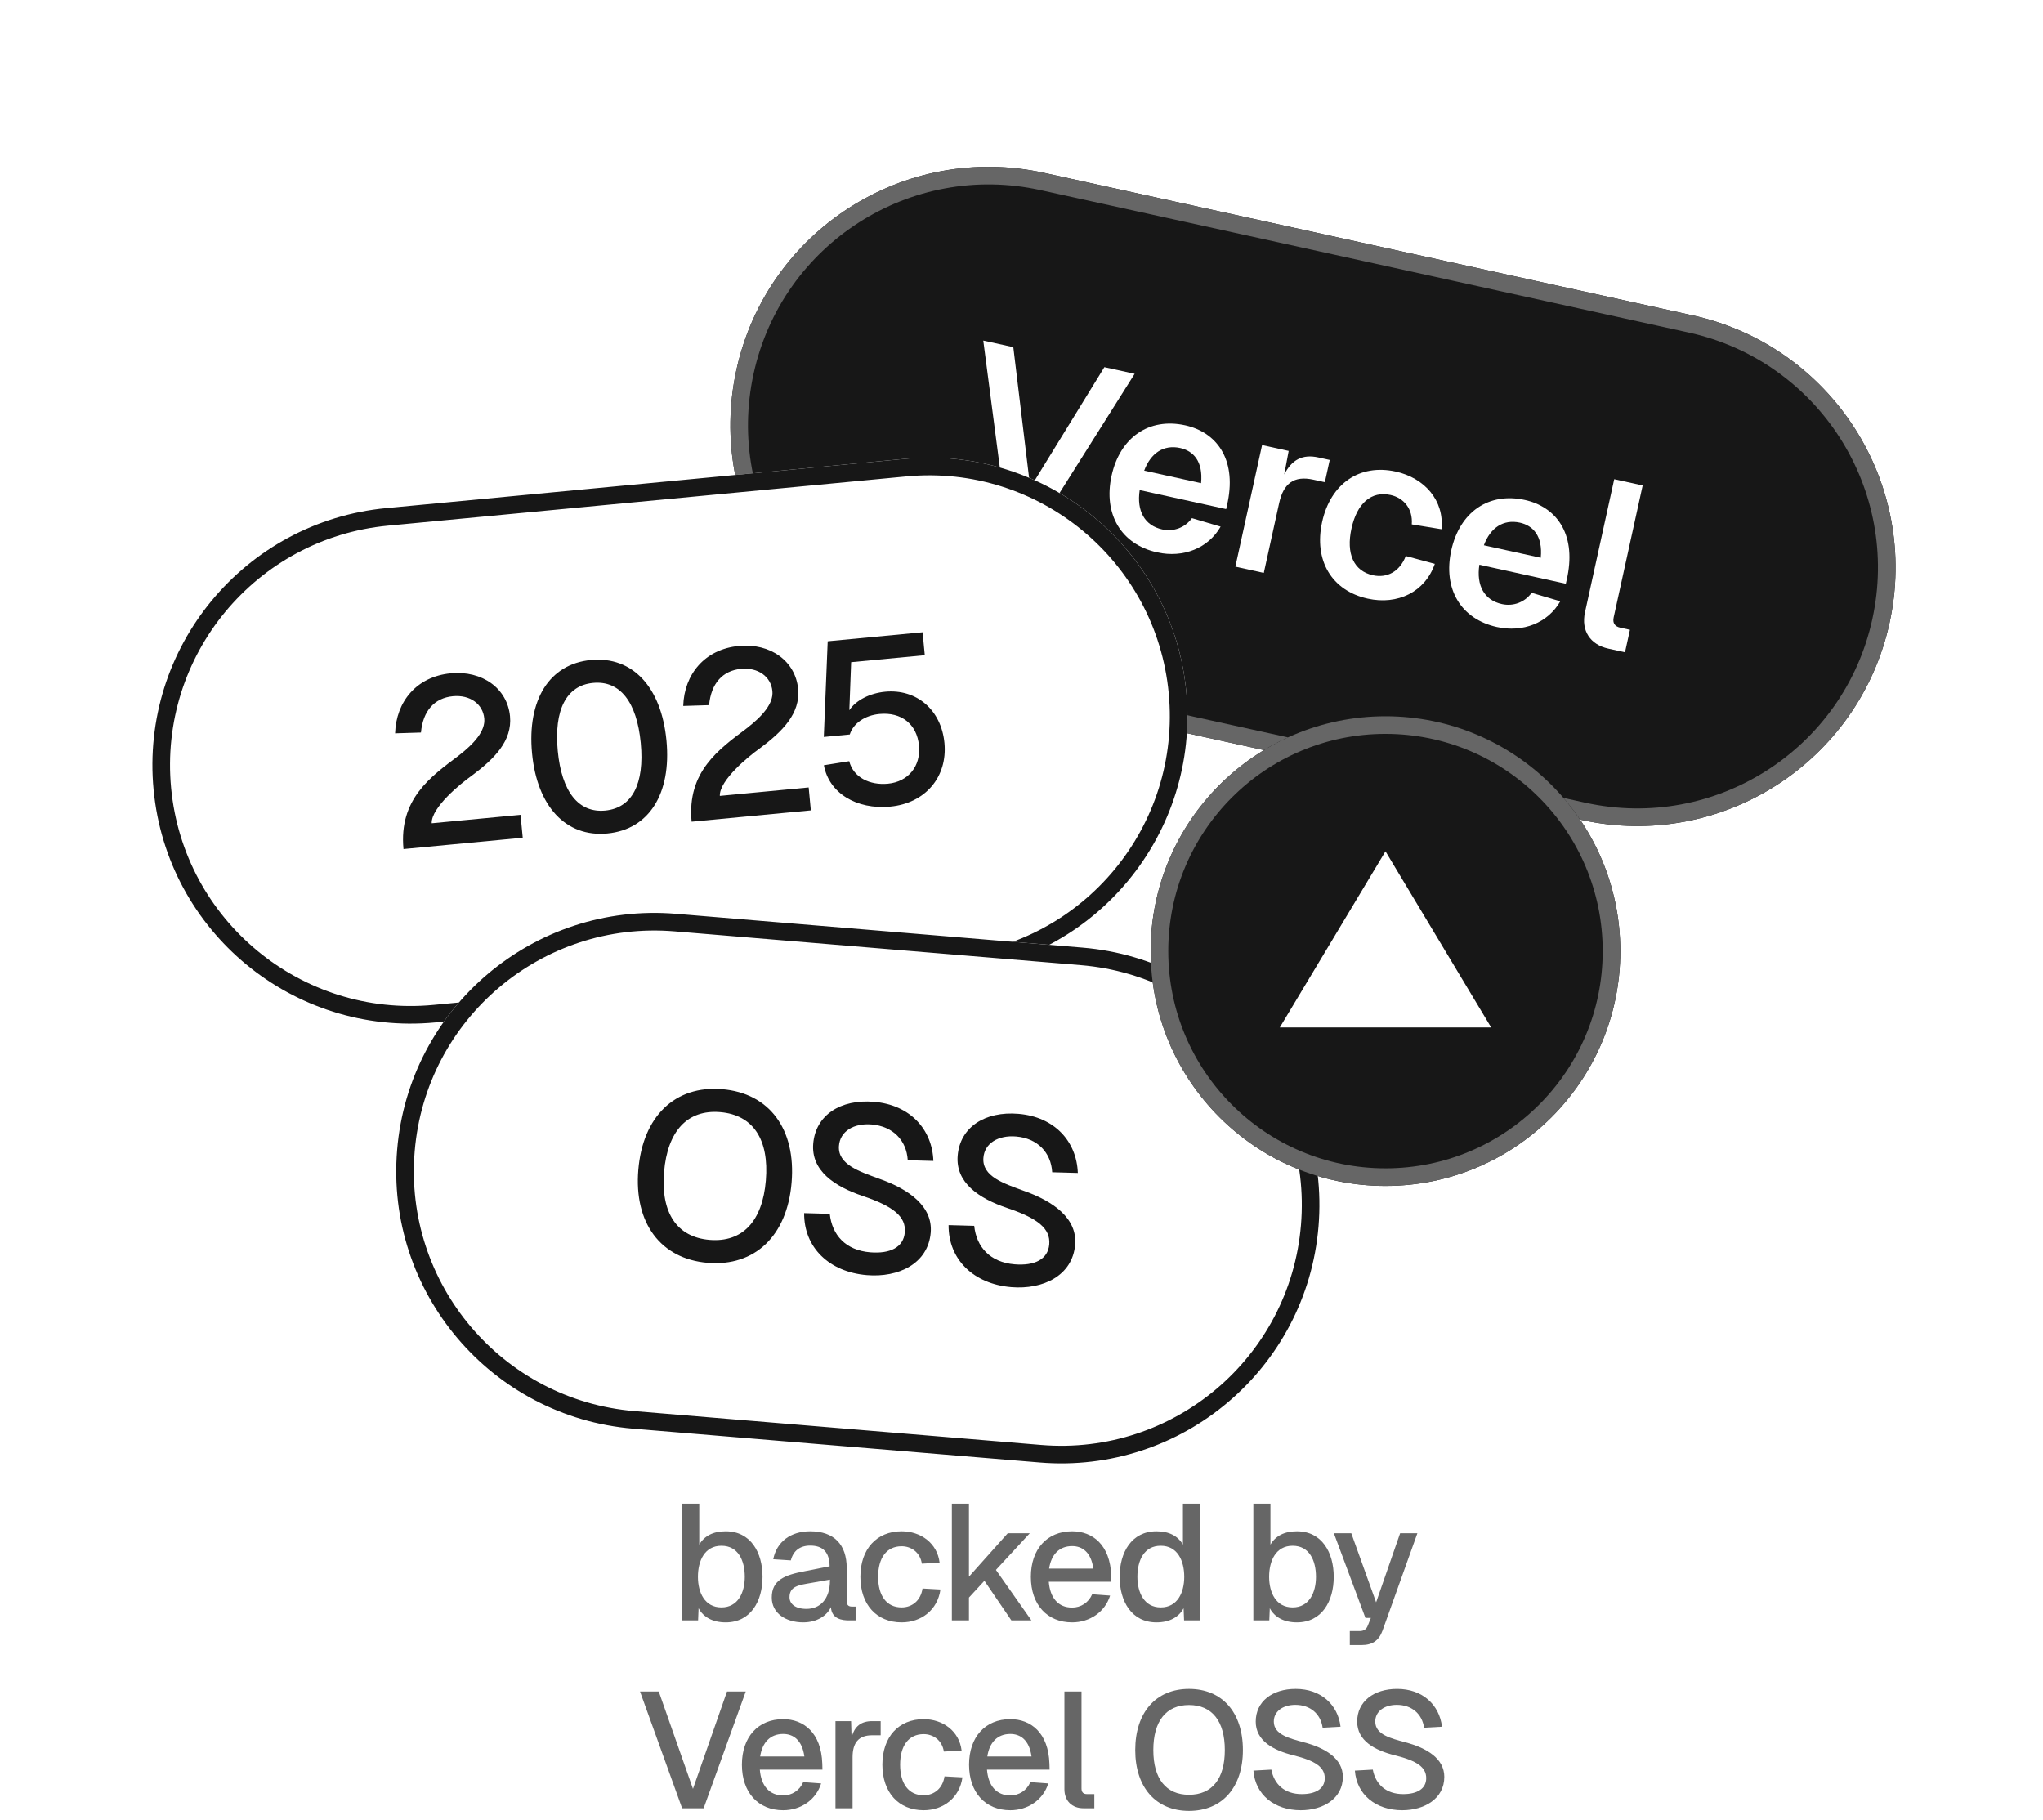 <svg width="174" height="155" viewBox="0 0 174 155" fill="none" xmlns="http://www.w3.org/2000/svg">
<g filter="url(#filter0_dd_19_95)">
<animateTransform attributeName="transform" attributeType="XML" type="translate" values="0,0; 0,12; 0,0" keyTimes="0; 0.5; 1" dur="3.5s" repeatCount="indefinite"  calcMode="spline" keySplines="0.2 0 0.4 1; 0.2 0 0.4 1" />
<path d="M62.721 21.487C65.329 9.62 77.063 2.114 88.93 4.721L144.161 16.857C156.028 19.465 163.535 31.199 160.927 43.066V43.066C158.32 54.933 146.586 62.439 134.719 59.832L79.487 47.696C67.62 45.089 60.114 33.355 62.721 21.487V21.487Z" fill="#171717"/>
<path d="M88.769 5.454L144 17.59C155.463 20.108 162.713 31.442 160.195 42.905C157.676 54.367 146.342 61.618 134.879 59.099L79.648 46.964C68.186 44.445 60.935 33.111 63.454 21.648C65.972 10.186 77.306 2.935 88.769 5.454Z" stroke="#666666" stroke-width="1.5"/>
<path d="M83.744 19.003L86.303 19.565L87.748 31.534L94.058 21.269L96.637 21.835L88.588 34.606L85.697 33.971L83.744 19.003Z" fill="white"/>
<path d="M94.672 30.516C95.394 27.235 97.873 25.547 100.94 26.221C103.558 26.796 105.301 29.022 104.572 32.712L104.43 33.356L97.066 31.738C96.797 33.522 97.487 34.759 98.992 35.09C99.949 35.3 100.928 34.942 101.517 34.129L103.959 34.85C102.896 36.705 100.77 37.528 98.562 37.043C95.496 36.369 93.951 33.798 94.672 30.516ZM97.45 30.082L102.295 31.147C102.479 29.283 101.629 28.4 100.515 28.155C99.109 27.846 98.004 28.586 97.45 30.082Z" fill="white"/>
<path d="M107.49 27.906L109.756 28.404L109.377 30.409C110.024 29.139 110.947 28.666 112.276 28.958L113.252 29.172L112.836 31.067L111.859 30.852C110.199 30.488 109.311 31.173 108.942 32.853L107.637 38.791L105.215 38.259L107.49 27.906Z" fill="white"/>
<path d="M120.239 34.659C120.346 33.331 119.548 32.398 118.434 32.154C116.793 31.793 115.577 32.857 115.105 35.006C114.633 37.154 115.291 38.63 116.932 38.991C118.104 39.248 119.205 38.712 119.729 37.353L122.203 38.019C121.365 40.436 119.014 41.537 116.494 40.983C113.427 40.309 111.883 37.738 112.604 34.456C113.325 31.175 115.805 29.488 118.872 30.161C121.314 30.698 123.023 32.609 122.769 35.072L120.239 34.659Z" fill="white"/>
<path d="M123.603 36.873C124.324 33.591 126.804 31.904 129.87 32.578C132.488 33.153 134.231 35.379 133.502 39.069L133.36 39.713L125.996 38.095C125.727 39.879 126.418 41.116 127.922 41.446C128.879 41.657 129.859 41.299 130.447 40.486L132.889 41.207C131.826 43.062 129.7 43.885 127.493 43.4C124.426 42.726 122.882 40.155 123.603 36.873ZM126.38 36.439L131.225 37.503C131.409 35.639 130.559 34.757 129.445 34.512C128.039 34.203 126.934 34.943 126.38 36.439Z" fill="white"/>
<path d="M137.482 30.81L139.904 31.343L137.436 42.575C137.329 43.063 137.531 43.353 138 43.456L138.821 43.636L138.4 45.551L136.974 45.237C135.45 44.903 134.645 43.722 134.993 42.14L137.482 30.81Z" fill="white"/>
</g>
<g filter="url(#filter1_dd_19_95)">
<animateTransform attributeName="transform" attributeType="XML" type="translate" values="0,0; 0,14; 0,0" keyTimes="0; 0.5; 1" dur="3.5s" repeatCount="indefinite"  calcMode="spline" keySplines="0.2 0 0.4 1; 0.2 0 0.4 1" />
<g clip-path="url(#clip0_19_95)">
<path d="M13.08 57.255C11.931 45.159 20.806 34.422 32.901 33.273L77.052 29.08C89.148 27.931 99.885 36.806 101.033 48.901V48.901C102.182 60.997 93.308 71.734 81.212 72.883L37.062 77.076C24.966 78.225 14.229 69.351 13.08 57.255V57.255Z" fill="white"/>
<path d="M32.972 34.02L77.122 29.827C88.806 28.717 99.177 37.289 100.286 48.972C101.396 60.656 92.824 71.027 81.141 72.136L36.991 76.33C25.307 77.439 14.937 68.868 13.827 57.184C12.717 45.501 21.289 35.13 32.972 34.02Z" stroke="#171717" stroke-width="1.5"/>
<path d="M33.65 52.453C33.735 49.753 35.481 47.618 38.388 47.342C41.076 47.087 43.212 48.632 43.437 51.001C43.635 53.092 42.113 54.623 40.162 56.074C39.239 56.724 36.721 58.771 36.768 60.113L44.334 59.394L44.52 61.345L34.365 62.31C33.961 58.049 36.693 56.142 39.036 54.373C40.402 53.319 41.345 52.245 41.245 51.189C41.127 49.955 40.027 49.156 38.574 49.294C37.001 49.443 36.02 50.541 35.853 52.385L33.65 52.453Z" fill="#171717"/>
<path d="M51.728 60.982C48.184 61.319 45.741 58.658 45.314 54.158C44.883 49.618 46.781 46.545 50.325 46.209C53.889 45.87 56.331 48.531 56.762 53.071C57.19 57.57 55.292 60.644 51.728 60.982ZM47.504 53.95C47.835 57.434 49.273 59.246 51.543 59.031C53.832 58.813 54.903 56.763 54.572 53.279C54.239 49.774 52.8 47.942 50.51 48.16C48.24 48.375 47.171 50.446 47.504 53.95Z" fill="#171717"/>
<path d="M58.189 50.123C58.274 47.422 60.02 45.288 62.927 45.012C65.615 44.756 67.751 46.301 67.975 48.671C68.174 50.761 66.652 52.292 64.7 53.743C63.778 54.393 61.26 56.441 61.307 57.782L68.873 57.063L69.058 59.015L58.904 59.979C58.499 55.718 61.231 53.811 63.575 52.042C64.941 50.988 65.884 49.914 65.784 48.859C65.666 47.624 64.566 46.825 63.112 46.963C61.539 47.112 60.559 48.21 60.392 50.054L58.189 50.123Z" fill="#171717"/>
<path d="M78.577 43.847L78.763 45.798L72.491 46.394L72.337 50.486C72.916 49.608 74.127 49.031 75.382 48.911C78.09 48.654 80.172 50.486 80.437 53.273C80.713 56.18 78.795 58.411 75.829 58.693C72.922 58.969 70.594 57.523 70.17 55.172L72.327 54.827C72.681 56.22 74.09 56.889 75.623 56.744C77.356 56.579 78.435 55.251 78.269 53.499C78.094 51.667 76.77 50.628 74.899 50.806C73.684 50.921 72.682 51.579 72.373 52.552L70.162 52.762L70.494 44.614L78.577 43.847Z" fill="#171717"/>
</g>
</g>
<g filter="url(#filter2_dd_19_95)">
<g clip-path="url(#clip1_19_95)">
<animateTransform attributeName="transform" attributeType="XML" type="translate" values="0,0; 0,8; 0,0" keyTimes="0; 0.5; 1" dur="3.5s" repeatCount="indefinite"  calcMode="spline" keySplines="0.2 0 0.4 1; 0.2 0 0.4 1" />
<path d="M33.823 87.924C34.83 75.816 45.462 66.816 57.571 67.823L92.197 70.703C104.305 71.71 113.304 82.342 112.297 94.451V94.451C111.29 106.559 100.658 115.559 88.55 114.552L53.924 111.672C41.816 110.665 32.816 100.033 33.823 87.924V87.924Z" fill="white"/>
<path d="M57.509 68.571L92.134 71.451C103.83 72.423 112.523 82.693 111.55 94.389C110.577 106.084 100.307 114.777 88.612 113.804L53.986 110.925C42.291 109.952 33.598 99.682 34.571 87.987C35.543 76.291 45.813 67.598 57.509 68.571Z" stroke="#171717" stroke-width="1.5"/>
<path d="M60.269 97.548C56.263 97.214 53.988 94.155 54.365 89.631C54.744 85.067 57.493 82.425 61.499 82.759C65.525 83.094 67.799 86.153 67.419 90.717C67.043 95.241 64.295 97.882 60.269 97.548ZM56.557 89.813C56.269 93.281 57.641 95.362 60.431 95.594C63.242 95.828 64.939 94.002 65.227 90.534C65.517 87.046 64.147 84.946 61.336 84.712C58.546 84.48 56.847 86.325 56.557 89.813Z" fill="#171717"/>
<path d="M70.671 93.375C70.862 95.177 72.018 96.478 74.111 96.652C75.785 96.791 76.954 96.246 77.062 94.951C77.173 93.615 76.102 92.743 73.506 91.865C71.046 91.038 69.071 89.69 69.261 87.398C69.464 84.966 71.584 83.597 74.435 83.835C77.504 84.09 79.398 86.174 79.495 88.871L77.312 88.81C77.212 87.116 76.048 85.915 74.234 85.764C72.719 85.638 71.537 86.343 71.452 87.6C71.341 89.177 73.218 89.774 74.834 90.37C77.487 91.293 79.45 92.781 79.268 94.973C79.047 97.624 76.52 98.819 73.829 98.595C70.62 98.328 68.466 96.243 68.488 93.314L70.671 93.375Z" fill="#171717"/>
<path d="M82.973 94.398C83.164 96.201 84.32 97.501 86.413 97.675C88.087 97.814 89.257 97.269 89.364 95.974C89.475 94.638 88.404 93.766 85.808 92.888C83.348 92.061 81.373 90.713 81.564 88.421C81.766 85.99 83.886 84.621 86.737 84.858C89.806 85.113 91.7 87.197 91.797 89.894L89.614 89.833C89.514 88.139 88.35 86.939 86.536 86.788C85.021 86.662 83.839 87.366 83.754 88.623C83.643 90.2 85.52 90.797 87.136 91.393C89.789 92.316 91.752 93.804 91.57 95.996C91.35 98.647 88.822 99.842 86.131 99.618C82.922 99.351 80.768 97.266 80.79 94.337L82.973 94.398Z" fill="#171717"/>
</g>
</g>
<path d="M58.098 128.06H59.554V131.546C59.988 130.804 60.744 130.412 61.808 130.412C63.936 130.412 64.944 132.218 64.944 134.29C64.944 136.362 63.936 138.168 61.808 138.168C60.688 138.168 59.904 137.72 59.498 136.964L59.456 138H58.098V128.06ZM59.442 134.29C59.442 135.62 60.016 136.894 61.444 136.894C62.858 136.894 63.432 135.62 63.432 134.29C63.432 132.904 62.872 131.644 61.444 131.644C60.016 131.644 59.442 132.918 59.442 134.29Z" fill="#666666"/>
<path d="M65.856 132.792C66.15 131.308 67.326 130.412 69.006 130.412C71.022 130.412 72.114 131.532 72.114 133.548V136.348C72.114 136.698 72.268 136.824 72.562 136.824H72.87V138H72.38C71.708 138.014 70.826 137.874 70.77 136.866C70.448 137.566 69.622 138.168 68.404 138.168C66.92 138.168 65.73 137.384 65.73 136.054C65.73 134.556 66.836 134.136 68.53 133.814L70.658 133.394C70.644 132.204 70.098 131.63 69.006 131.63C68.138 131.63 67.564 132.064 67.354 132.89L65.856 132.792ZM67.242 136.026C67.242 136.572 67.704 137.02 68.684 137.02C69.818 137.02 70.686 136.222 70.686 134.598V134.528L69.09 134.808C68.054 134.99 67.242 135.074 67.242 136.026Z" fill="#666666"/>
<path d="M78.513 133.17C78.374 132.232 77.632 131.686 76.791 131.686C75.517 131.686 74.79 132.666 74.79 134.29C74.79 135.914 75.517 136.894 76.791 136.894C77.674 136.894 78.415 136.32 78.57 135.284L80.096 135.368C79.858 137.104 78.472 138.168 76.791 138.168C74.663 138.168 73.278 136.656 73.278 134.29C73.278 131.924 74.663 130.412 76.791 130.412C78.415 130.412 79.829 131.42 80.025 133.086L78.513 133.17Z" fill="#666666"/>
<path d="M81.069 128.06H82.525V134.276L85.829 130.58H87.705L84.821 133.702L87.845 138H86.137L83.841 134.626L82.525 136.054V138H81.069V128.06Z" fill="#666666"/>
<path d="M87.798 134.29C87.798 131.924 89.184 130.412 91.312 130.412C93.048 130.412 94.56 131.56 94.644 134.206L94.658 134.71H89.324C89.436 136.096 90.136 136.908 91.312 136.908C92.054 136.908 92.712 136.488 93.02 135.774L94.546 135.886C94.112 137.286 92.81 138.168 91.312 138.168C89.184 138.168 87.798 136.656 87.798 134.29ZM89.352 133.59H93.118C92.922 132.162 92.152 131.672 91.312 131.672C90.22 131.672 89.534 132.386 89.352 133.59Z" fill="#666666"/>
<path d="M102.205 128.06V138H100.847L100.805 136.964C100.399 137.72 99.615 138.168 98.495 138.168C96.367 138.168 95.359 136.362 95.359 134.29C95.359 132.218 96.367 130.412 98.495 130.412C99.559 130.412 100.315 130.804 100.749 131.546V128.06H102.205ZM96.871 134.29C96.871 135.62 97.445 136.894 98.859 136.894C100.287 136.894 100.861 135.62 100.861 134.29C100.861 132.918 100.287 131.644 98.859 131.644C97.431 131.644 96.871 132.904 96.871 134.29Z" fill="#666666"/>
<path d="M106.747 128.06H108.203V131.546C108.637 130.804 109.393 130.412 110.457 130.412C112.585 130.412 113.593 132.218 113.593 134.29C113.593 136.362 112.585 138.168 110.457 138.168C109.337 138.168 108.553 137.72 108.147 136.964L108.105 138H106.747V128.06ZM108.091 134.29C108.091 135.62 108.665 136.894 110.093 136.894C111.507 136.894 112.081 135.62 112.081 134.29C112.081 132.904 111.521 131.644 110.093 131.644C108.665 131.644 108.091 132.918 108.091 134.29Z" fill="#666666"/>
<path d="M113.605 130.58H115.089L117.203 136.46L119.247 130.58H120.717L117.749 138.868C117.441 139.722 116.881 140.1 115.971 140.1H114.963V138.91H115.775C116.153 138.91 116.377 138.77 116.503 138.42L116.755 137.79H116.293L113.605 130.58Z" fill="#666666"/>
<path d="M54.511 144.06H56.107L59.019 152.348L61.917 144.06H63.513L59.929 154H58.095L54.511 144.06Z" fill="#666666"/>
<path d="M63.187 150.29C63.187 147.924 64.573 146.412 66.701 146.412C68.437 146.412 69.949 147.56 70.033 150.206L70.047 150.71H64.713C64.825 152.096 65.525 152.908 66.701 152.908C67.443 152.908 68.101 152.488 68.409 151.774L69.935 151.886C69.501 153.286 68.199 154.168 66.701 154.168C64.573 154.168 63.187 152.656 63.187 150.29ZM64.741 149.59H68.507C68.311 148.162 67.541 147.672 66.701 147.672C65.609 147.672 64.923 148.386 64.741 149.59Z" fill="#666666"/>
<path d="M71.156 146.58H72.486L72.528 147.98C72.766 147.028 73.326 146.58 74.292 146.58H75.006V147.784H74.278C73.13 147.784 72.612 148.414 72.612 149.66V154H71.156V146.58Z" fill="#666666"/>
<path d="M80.387 149.17C80.247 148.232 79.505 147.686 78.665 147.686C77.391 147.686 76.663 148.666 76.663 150.29C76.663 151.914 77.391 152.894 78.665 152.894C79.547 152.894 80.289 152.32 80.443 151.284L81.969 151.368C81.731 153.104 80.345 154.168 78.665 154.168C76.537 154.168 75.151 152.656 75.151 150.29C75.151 147.924 76.537 146.412 78.665 146.412C80.289 146.412 81.703 147.42 81.899 149.086L80.387 149.17Z" fill="#666666"/>
<path d="M82.534 150.29C82.534 147.924 83.92 146.412 86.048 146.412C87.784 146.412 89.296 147.56 89.38 150.206L89.394 150.71H84.06C84.172 152.096 84.872 152.908 86.048 152.908C86.79 152.908 87.448 152.488 87.756 151.774L89.282 151.886C88.848 153.286 87.546 154.168 86.048 154.168C83.92 154.168 82.534 152.656 82.534 150.29ZM84.088 149.59H87.854C87.658 148.162 86.888 147.672 86.048 147.672C84.956 147.672 84.27 148.386 84.088 149.59Z" fill="#666666"/>
<path d="M90.655 144.06H92.111V152.306C92.111 152.642 92.265 152.796 92.587 152.796H93.203V154H92.279C91.299 154 90.655 153.37 90.655 152.376V144.06Z" fill="#666666"/>
<path d="M101.265 154.224C98.451 154.224 96.687 152.222 96.687 149.044C96.687 145.838 98.451 143.836 101.265 143.836C104.093 143.836 105.857 145.838 105.857 149.044C105.857 152.222 104.093 154.224 101.265 154.224ZM98.227 149.044C98.227 151.48 99.305 152.852 101.265 152.852C103.239 152.852 104.317 151.48 104.317 149.044C104.317 146.594 103.239 145.208 101.265 145.208C99.305 145.208 98.227 146.594 98.227 149.044Z" fill="#666666"/>
<path d="M108.279 150.71C108.517 151.956 109.399 152.796 110.869 152.796C112.045 152.796 112.829 152.348 112.829 151.438C112.829 150.5 112.031 149.954 110.169 149.492C108.405 149.058 106.949 148.232 106.949 146.622C106.949 144.914 108.349 143.836 110.351 143.836C112.507 143.836 113.949 145.18 114.173 147.056L112.647 147.14C112.479 145.964 111.597 145.194 110.323 145.194C109.259 145.194 108.475 145.754 108.489 146.636C108.503 147.742 109.847 148.05 111.009 148.372C112.913 148.862 114.369 149.786 114.369 151.326C114.369 153.188 112.675 154.168 110.785 154.168C108.531 154.168 106.907 152.838 106.753 150.794L108.279 150.71Z" fill="#666666"/>
<path d="M116.92 150.71C117.158 151.956 118.04 152.796 119.51 152.796C120.686 152.796 121.47 152.348 121.47 151.438C121.47 150.5 120.672 149.954 118.81 149.492C117.046 149.058 115.59 148.232 115.59 146.622C115.59 144.914 116.99 143.836 118.992 143.836C121.148 143.836 122.59 145.18 122.814 147.056L121.288 147.14C121.12 145.964 120.238 145.194 118.964 145.194C117.9 145.194 117.116 145.754 117.13 146.636C117.144 147.742 118.488 148.05 119.65 148.372C121.554 148.862 123.01 149.786 123.01 151.326C123.01 153.188 121.316 154.168 119.426 154.168C117.172 154.168 115.548 152.838 115.394 150.794L116.92 150.71Z" fill="#666666"/>
<g filter="url(#filter3_dd_19_95)">
<animateTransform attributeName="transform" attributeType="XML" type="translate" values="0,0; 0,18; 0,0" keyTimes="0; 0.5; 1" dur="3.5s" repeatCount="indefinite"  calcMode="spline" keySplines="0.2 0 0.4 1; 0.2 0 0.4 1" />
<path d="M98 71C98 59.954 106.954 51 118 51V51C129.046 51 138 59.954 138 71V71C138 82.046 129.046 91 118 91V91C106.954 91 98 82.046 98 71V71Z" fill="#171717"/>
<path d="M118 51.75C128.631 51.75 137.25 60.368 137.25 71C137.25 81.632 128.631 90.25 118 90.25C107.369 90.25 98.75 81.632 98.75 71C98.75 60.368 107.369 51.75 118 51.75Z" stroke="#666666" stroke-width="1.5"/>
<path fill-rule="evenodd" clip-rule="evenodd" d="M118 62.5L127 77.5H109L118 62.5Z" fill="white"/>
</g>
<defs>
<filter id="filter0_dd_19_95" x="46" y="-4" width="131.649" height="88.553" filterUnits="userSpaceOnUse" color-interpolation-filters="sRGB">
<feFlood flood-opacity="0" result="BackgroundImageFix"/>
<feColorMatrix in="SourceAlpha" type="matrix" values="0 0 0 0 0 0 0 0 0 0 0 0 0 0 0 0 0 0 127 0" result="hardAlpha"/>
<feMorphology radius="4" operator="erode" in="SourceAlpha" result="effect1_dropShadow_19_95"/>
<feOffset dy="8"/>
<feGaussianBlur stdDeviation="8"/>
<feComposite in2="hardAlpha" operator="out"/>
<feColorMatrix type="matrix" values="0 0 0 0 0 0 0 0 0 0 0 0 0 0 0 0 0 0 0.04 0"/>
<feBlend mode="normal" in2="BackgroundImageFix" result="effect1_dropShadow_19_95"/>
<feColorMatrix in="SourceAlpha" type="matrix" values="0 0 0 0 0 0 0 0 0 0 0 0 0 0 0 0 0 0 127 0" result="hardAlpha"/>
<feOffset dy="2"/>
<feGaussianBlur stdDeviation="1"/>
<feColorMatrix type="matrix" values="0 0 0 0 0 0 0 0 0 0 0 0 0 0 0 0 0 0 0.04 0"/>
<feBlend mode="normal" in2="effect1_dropShadow_19_95" result="effect2_dropShadow_19_95"/>
<feBlend mode="normal" in="SourceGraphic" in2="effect2_dropShadow_19_95" result="shape"/>
</filter>
<filter id="filter1_dd_19_95" x="-1" y="23" width="116.114" height="76.156" filterUnits="userSpaceOnUse" color-interpolation-filters="sRGB">
<feFlood flood-opacity="0" result="BackgroundImageFix"/>
<feColorMatrix in="SourceAlpha" type="matrix" values="0 0 0 0 0 0 0 0 0 0 0 0 0 0 0 0 0 0 127 0" result="hardAlpha"/>
<feMorphology radius="4" operator="erode" in="SourceAlpha" result="effect1_dropShadow_19_95"/>
<feOffset dy="8"/>
<feGaussianBlur stdDeviation="8"/>
<feComposite in2="hardAlpha" operator="out"/>
<feColorMatrix type="matrix" values="0 0 0 0 0 0 0 0 0 0 0 0 0 0 0 0 0 0 0.04 0"/>
<feBlend mode="normal" in2="BackgroundImageFix" result="effect1_dropShadow_19_95"/>
<feColorMatrix in="SourceAlpha" type="matrix" values="0 0 0 0 0 0 0 0 0 0 0 0 0 0 0 0 0 0 127 0" result="hardAlpha"/>
<feOffset dy="2"/>
<feGaussianBlur stdDeviation="1"/>
<feColorMatrix type="matrix" values="0 0 0 0 0 0 0 0 0 0 0 0 0 0 0 0 0 0 0.04 0"/>
<feBlend mode="normal" in2="effect1_dropShadow_19_95" result="effect2_dropShadow_19_95"/>
<feBlend mode="normal" in="SourceGraphic" in2="effect2_dropShadow_19_95" result="shape"/>
</filter>
<filter id="filter2_dd_19_95" x="20" y="62" width="106.121" height="74.375" filterUnits="userSpaceOnUse" color-interpolation-filters="sRGB">
<feFlood flood-opacity="0" result="BackgroundImageFix"/>
<feColorMatrix in="SourceAlpha" type="matrix" values="0 0 0 0 0 0 0 0 0 0 0 0 0 0 0 0 0 0 127 0" result="hardAlpha"/>
<feMorphology radius="4" operator="erode" in="SourceAlpha" result="effect1_dropShadow_19_95"/>
<feOffset dy="8"/>
<feGaussianBlur stdDeviation="8"/>
<feComposite in2="hardAlpha" operator="out"/>
<feColorMatrix type="matrix" values="0 0 0 0 0 0 0 0 0 0 0 0 0 0 0 0 0 0 0.04 0"/>
<feBlend mode="normal" in2="BackgroundImageFix" result="effect1_dropShadow_19_95"/>
<feColorMatrix in="SourceAlpha" type="matrix" values="0 0 0 0 0 0 0 0 0 0 0 0 0 0 0 0 0 0 127 0" result="hardAlpha"/>
<feOffset dy="2"/>
<feGaussianBlur stdDeviation="1"/>
<feColorMatrix type="matrix" values="0 0 0 0 0 0 0 0 0 0 0 0 0 0 0 0 0 0 0.04 0"/>
<feBlend mode="normal" in2="effect1_dropShadow_19_95" result="effect2_dropShadow_19_95"/>
<feBlend mode="normal" in="SourceGraphic" in2="effect2_dropShadow_19_95" result="shape"/>
</filter>
<filter id="filter3_dd_19_95" x="86" y="47" width="64" height="64" filterUnits="userSpaceOnUse" color-interpolation-filters="sRGB">
<feFlood flood-opacity="0" result="BackgroundImageFix"/>
<feColorMatrix in="SourceAlpha" type="matrix" values="0 0 0 0 0 0 0 0 0 0 0 0 0 0 0 0 0 0 127 0" result="hardAlpha"/>
<feMorphology radius="4" operator="erode" in="SourceAlpha" result="effect1_dropShadow_19_95"/>
<feOffset dy="8"/>
<feGaussianBlur stdDeviation="8"/>
<feComposite in2="hardAlpha" operator="out"/>
<feColorMatrix type="matrix" values="0 0 0 0 0 0 0 0 0 0 0 0 0 0 0 0 0 0 0.04 0"/>
<feBlend mode="normal" in2="BackgroundImageFix" result="effect1_dropShadow_19_95"/>
<feColorMatrix in="SourceAlpha" type="matrix" values="0 0 0 0 0 0 0 0 0 0 0 0 0 0 0 0 0 0 127 0" result="hardAlpha"/>
<feOffset dy="2"/>
<feGaussianBlur stdDeviation="1"/>
<feColorMatrix type="matrix" values="0 0 0 0 0 0 0 0 0 0 0 0 0 0 0 0 0 0 0.04 0"/>
<feBlend mode="normal" in2="effect1_dropShadow_19_95" result="effect2_dropShadow_19_95"/>
<feBlend mode="normal" in="SourceGraphic" in2="effect2_dropShadow_19_95" result="shape"/>
</filter>
<clipPath id="clip0_19_95">
<path d="M13.08 57.255C11.931 45.159 20.806 34.422 32.901 33.273L77.052 29.08C89.148 27.931 99.885 36.806 101.033 48.901V48.901C102.182 60.997 93.308 71.734 81.212 72.883L37.062 77.076C24.966 78.225 14.229 69.351 13.08 57.255V57.255Z" fill="white"/>
</clipPath>
<clipPath id="clip1_19_95">
<path d="M33.823 87.924C34.83 75.816 45.462 66.816 57.571 67.823L92.197 70.703C104.305 71.71 113.304 82.342 112.297 94.451V94.451C111.29 106.559 100.658 115.559 88.55 114.552L53.924 111.672C41.816 110.665 32.816 100.033 33.823 87.924V87.924Z" fill="white"/>
</clipPath>
</defs>
</svg>
